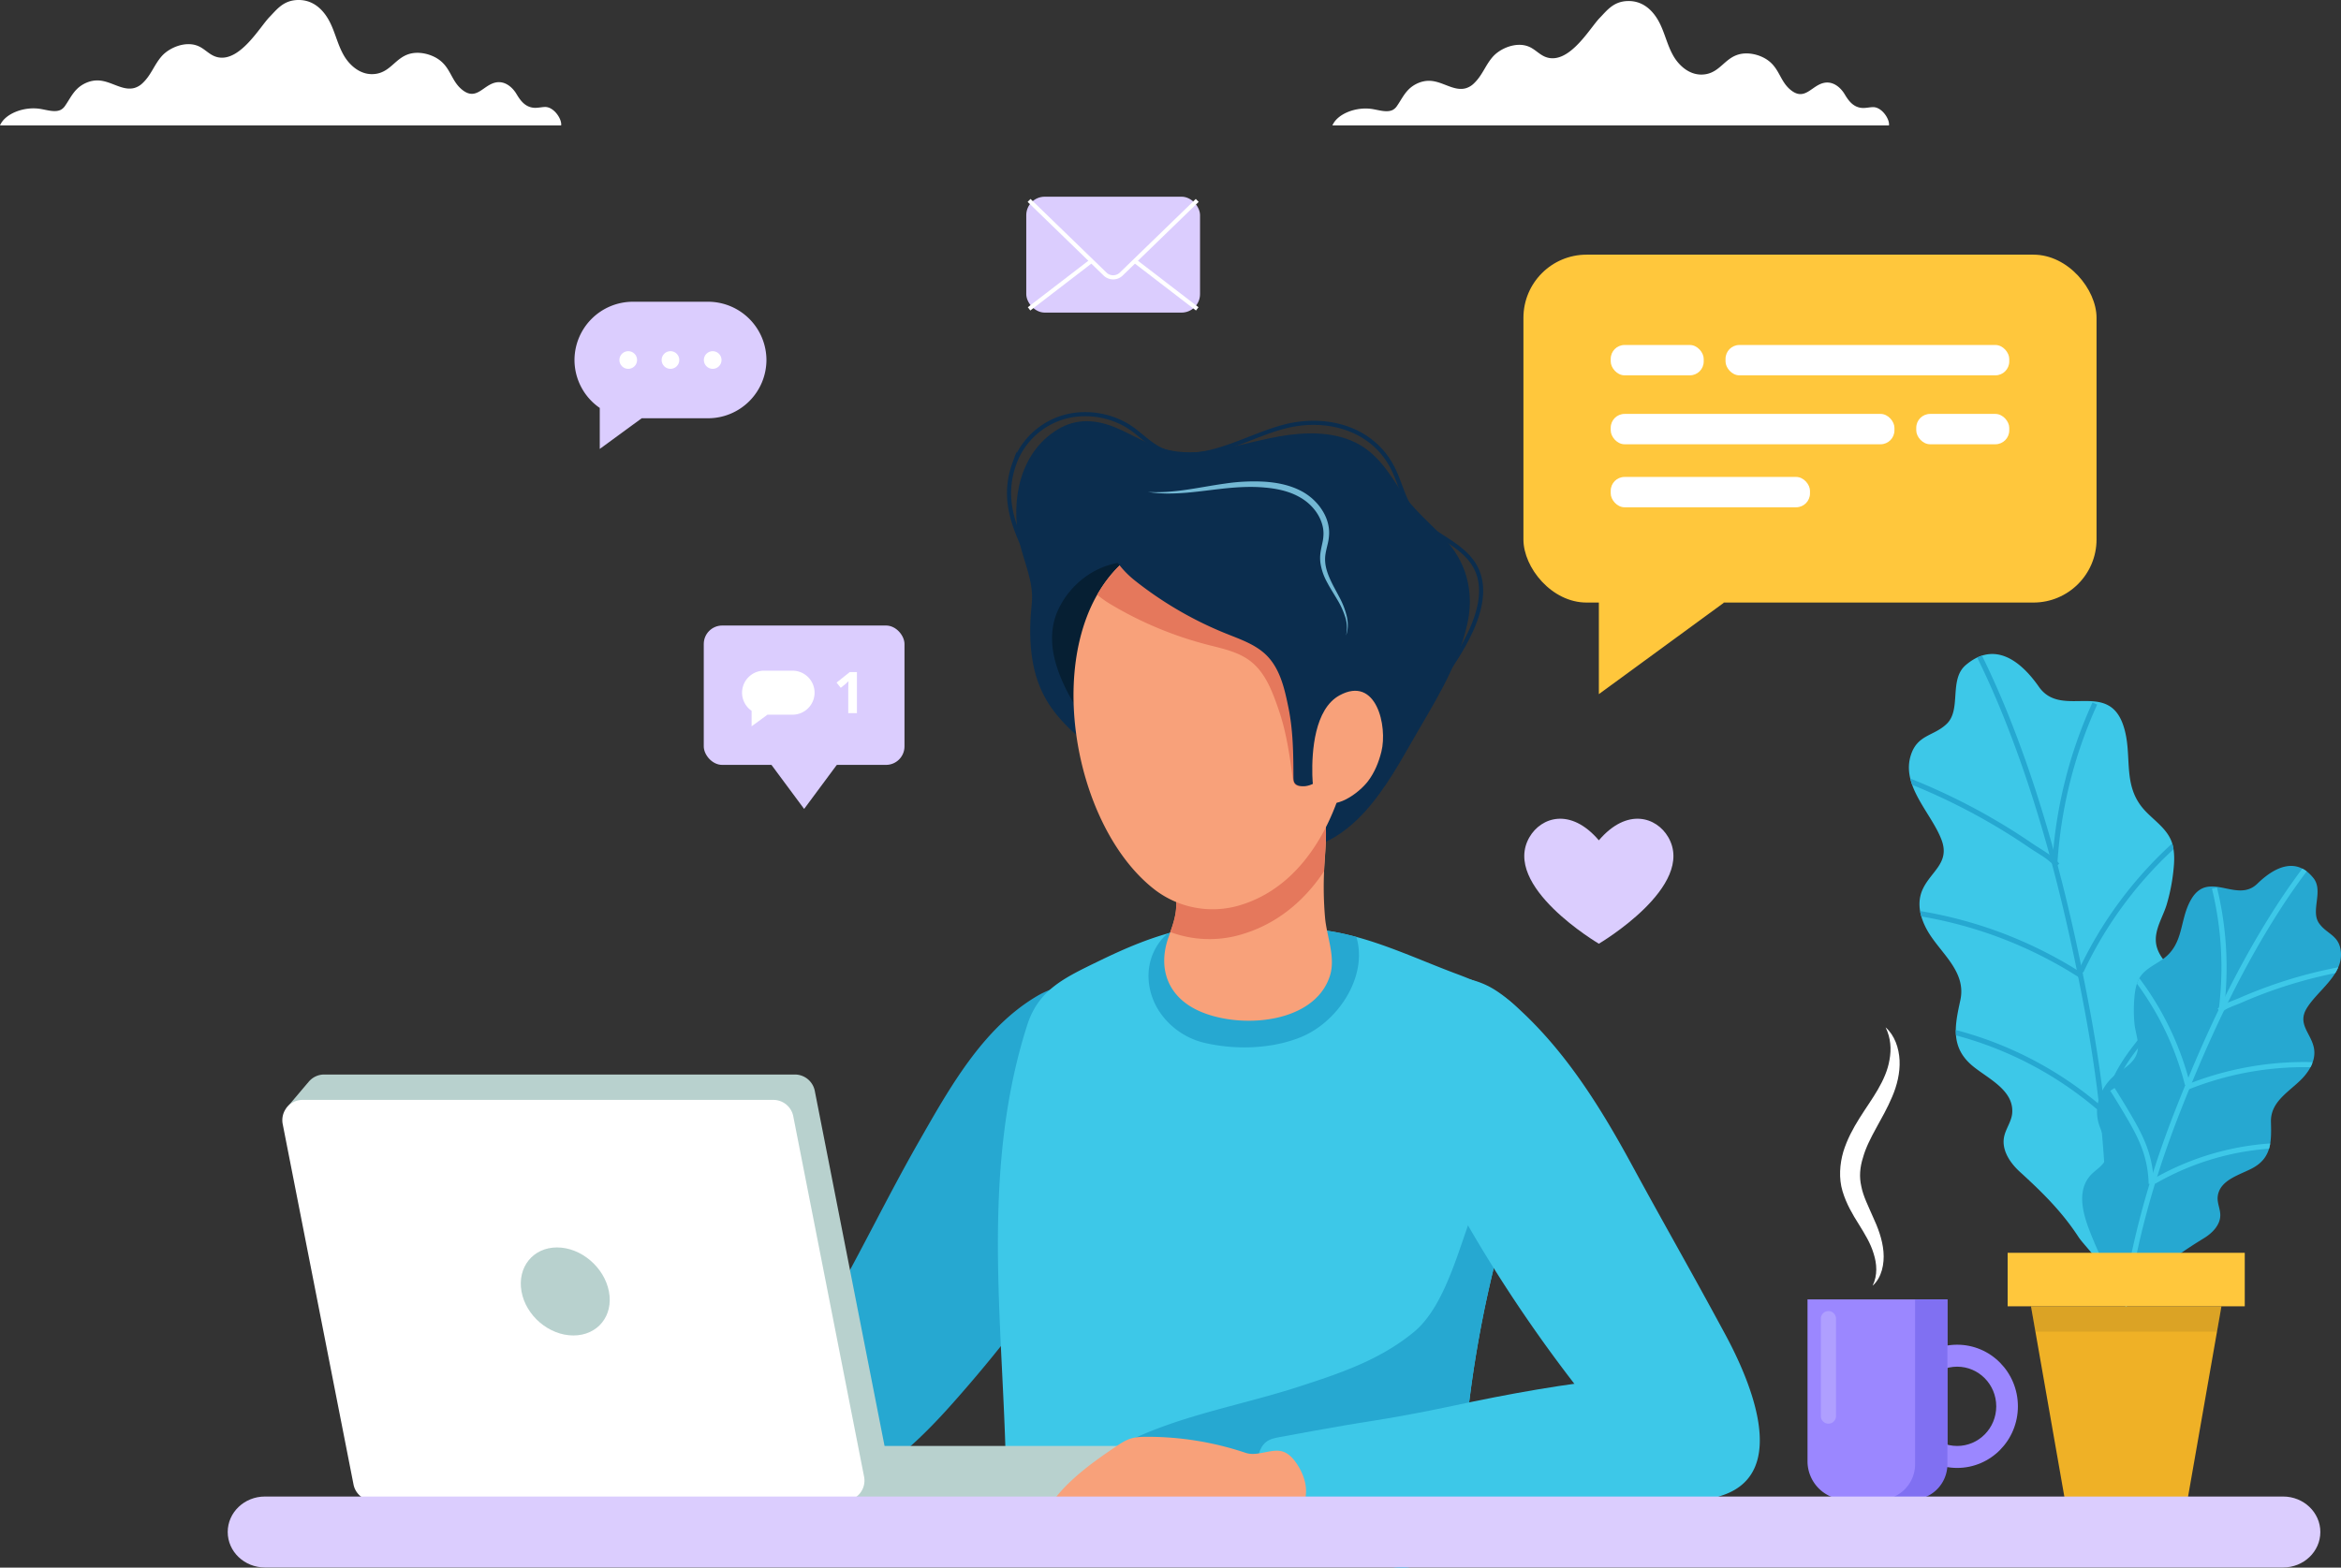 <svg xmlns="http://www.w3.org/2000/svg" xmlns:xlink="http://www.w3.org/1999/xlink" width="2271.61" height="1521.641" viewBox="0 0 2271.61 1521.641">
  <rect x="0" y="0" width="2271.61" height="1521.641" fill="#333333" stroke="none"/>
  <defs>
    <clipPath id="clip-path">
      <path id="SVGID" d="M1847.628,1354.686c13.8-50.4,20.96-101.971-10.321-136.305-14.127-15.505-39.3-26.3-59.892-33.98-40.175-14.974-81.248-35.1-124.254-41.63-45.341-6.881-95.769-11.122-140.959-1.281-28.7,6.25-55.556,17.819-81.22,30.3-34.451,16.751-58.99,28.013-70.043,62.465-12.263,38.225-19.7,77.488-23.856,116.958-12.153,115.534,3.925,231.36,3.54,346.95-.037,11.363.136,23.175,5.9,33.392,11.376,20.142,42.287,20.423,64.555,20.39l220.177-.328c30.537-.046,53.868,3.178,82.535,8.259,24.126,4.276,44.837-6.223,56.411-25.581,10.957-18.325,11.791-39.727,12.965-60.321a1135.754,1135.754,0,0,1,39.32-237.911C1828.6,1413.964,1839.308,1385.069,1847.628,1354.686Z" fill="#3dc8e8"/>
    </clipPath>
    <clipPath id="clip-path-2">
      <path id="SVGID-2" data-name="SVGID" d="M2375.747,919.728c-12.455-.073-24.545-1.675-33.077-13.893-16.746-23.983-42.308-45.513-70.974-21.126-16.533,14.066-4.1,43-18.33,56.92-12.584,12.308-28.585,10.273-35.021,30.7-9.467,30.053,20.371,56.386,29.95,82.374,8.038,21.808-10.04,30.119-18.163,47.114-6.261,13.1-3.042,27.134,3.782,39.659,12.032,22.086,38.708,39.867,32.528,68.466-5.158,23.868-9.954,45.14,11.106,63.229,14.436,12.4,41.223,23.7,39.182,46.653-.723,8.122-6.344,15.045-7.885,23.052-2.439,12.672,5.769,25.005,15.3,33.7,21.69,19.79,40.74,38.453,56.987,63.351,6.942,10.64,34.736,34.663,23.628,49.208,20.191-26.439,41.53-52.078,59.876-79.873,15.089-22.861,37.835-56.3,22.351-84.453-4.815-8.757-13.771-15.284-16.226-24.974-4.43-17.5,12.76-33.718,19.15-48.6,10.034-23.371,2.67-50.514-15-68.056-8.362-8.3-17.436-17.428-18.665-29.147-1.341-12.8,6.682-24.726,10.321-36.529a182.133,182.133,0,0,0,6.671-33.751c.866-7.981,1.2-16.146-.678-23.952-3.57-14.843-16.937-23.095-26.831-33.628-23.555-25.074-11.174-54.557-21.464-83.7C2415.026,916.317,2394.952,919.84,2375.747,919.728Z" fill="#3dc8e8"/>
    </clipPath>
    <clipPath id="clip-path-3">
      <path id="SVGID-3" data-name="SVGID" d="M2528.709,1102.446c9.045,1.671,18.036,2.183,25.916-5.5,15.467-15.079,36.989-27.158,54.407-5.5,10.046,12.491-2.977,31.759,5.418,43.825,7.424,10.669,19.312,11.409,21.153,27.118,2.708,23.11-22.581,38.082-33.127,55.607-8.849,14.707,3.115,23.237,6.654,36.689,2.728,10.37-1.549,20.1-8.232,28.245-11.785,14.355-33.6,23.56-33.072,45.16.437,18.028.972,34.121-16.808,44.328-12.188,7-33.183,11.486-34.879,28.417-.6,5.992,2.519,11.791,2.529,17.813.015,9.529-7.646,17.339-15.765,22.329-18.472,11.352-34.874,22.253-50.1,38.065-6.509,6.756-30,20.335-23.951,32.424-10.986-21.973-22.916-43.525-32.377-66.226-7.78-18.672-19.651-46.074-4.523-64.354,4.705-5.685,12.1-9.18,15.227-15.869,5.635-12.078-4.589-26.224-7.164-37.906-4.043-18.341,5.055-37.01,20.3-47.289,7.215-4.863,15.06-10.228,17.573-18.558,2.744-9.1-1.424-18.861-2.43-27.926a134.44,134.44,0,0,1-.168-25.406c.477-5.909,1.366-11.878,3.807-17.28,4.644-10.273,15.483-14.408,24.118-20.679,20.556-14.928,15.656-38.028,27.154-57.741C2500.689,1094.536,2514.762,1099.869,2528.709,1102.446Z" fill="#26a8d1"/>
    </clipPath>
  </defs>
  <g id="Group_178" data-name="Group 178" transform="translate(-364.195 -239.18)">
    <path id="Path_225" data-name="Path 225" d="M2197.158,360.954c.985-5.958-6.9-17.976-15.507-17.783-3.422.076-6.77.964-10.186.8-9.1-.444-13.825-7.534-17.335-13.4s-10.5-12.563-19.371-11.074c-12.777,2.144-19.217,19-33.739,6.347-9.506-8.286-10.22-19.871-20.984-27.9-7.389-5.515-19.4-8.782-29.311-5.735-12.928,3.977-17.737,16.8-31.5,19.025-15.248,2.471-26.211-9.13-31.079-17.5-5.906-10.15-8.1-21.125-13.159-31.456-4.682-9.562-14.1-22.371-30.972-22.093-14.267.235-20.552,9.266-27.556,16.436-9.109,9.324-28.036,42.807-49.261,38.77-8.277-1.574-12.41-8.148-19.878-11.092-12.007-4.732-27.311,1.773-34.544,9.956s-10.1,18.058-18.275,25.8a18.906,18.906,0,0,1-8,4.8c-11.418,3.125-22.047-6.486-34.271-7.2-8.438-.493-16.266,3.471-21.115,8.306s-7.494,10.548-11.2,15.85a11.858,11.858,0,0,1-4.074,3.971c-5.363,2.875-12.908.451-19.477-.679-16.232-2.794-34.671,4.657-39.249,15.859Z" fill="#fff"/>
    <path id="Path_226" data-name="Path 226" d="M908.688,360.954c.993-6.007-6.958-18.124-15.634-17.93-3.45.077-6.826.973-10.27.805-9.18-.449-13.939-7.6-17.477-13.515s-10.584-12.666-19.531-11.165c-12.882,2.162-19.374,19.159-34.016,6.4-9.585-8.354-10.3-20.034-21.157-28.135-7.45-5.559-19.564-8.853-29.551-5.781-13.035,4.009-17.883,16.932-31.762,19.181-15.373,2.491-26.426-9.2-31.334-17.64-5.955-10.234-8.167-21.3-13.267-31.714-4.721-9.641-14.216-22.555-31.227-22.275-14.384.236-20.721,9.342-27.783,16.571-9.183,9.4-28.266,43.159-49.666,39.089-8.345-1.587-12.512-8.216-20.041-11.183-12.1-4.771-27.535,1.788-34.828,10.038S510.961,311.9,502.719,319.71a19.044,19.044,0,0,1-8.069,4.841c-11.512,3.15-22.228-6.54-34.553-7.26-8.507-.5-16.4,3.5-21.288,8.375s-7.556,10.634-11.3,15.979a11.955,11.955,0,0,1-4.108,4c-5.406,2.9-13.014.455-19.637-.685-16.365-2.816-34.956,4.7-39.572,15.99Z" fill="#fff"/>
    <path id="Path_227" data-name="Path 227" d="M1681.412,1034.49c-13.846,13.4-29.9,23.767-48.963,28.126-36.308,8.3-70.406-7.681-100.687-26.089-32.36-19.673-64.634-39.6-95.161-62.062-21.825-16.055-44.169-33.116-57.768-57.109-15.767-27.818-16.689-61.26-13.471-92.313,2.2-21.206-7.7-40.237-12.054-60.455-8.481-39.358.2-85.827,36.911-108.4,18.737-11.522,38.341-9.817,58.062-1.342,15.108,6.492,29.2,15.524,45.02,20.018,33.681,9.568,70.213-3.606,103.2-10.393,23.889-4.914,50.012-7.487,73.57.4,26.224,8.775,38.7,27.96,53.017,50.165,12.238,18.979,30.805,33.3,45.594,50.184,19.817,22.623,25.844,51.228,19.172,80.385-9.79,42.784-34.4,79.557-55.766,117.092C1718.426,986.688,1702.473,1014.1,1681.412,1034.49Z" fill="#0b2d4e"/>
    <path id="Path_228" data-name="Path 228" d="M1411.2,1440.7c43.6-67.186,70.729-149.646,32.845-225.5-3.84-7.688-8.458-16.077-16.613-18.789-17.538-5.831-41.329.439-56.579,9.387-52.9,31.039-85.273,89.445-114.992,141.411-30.877,53.989-57.69,110.19-88.719,164.094-12.568,21.832-25.259,43.957-32,68.23-5.9,21.262-6.552,45.606,1.5,66.409,34.831,89.941,130.6-20.23,159.756-53.514A1330.594,1330.594,0,0,0,1411.2,1440.7Z" fill="#26a8d1"/>
    <path id="Path_229" data-name="Path 229" d="M1628.483,1033.364a56.994,56.994,0,0,1-16.27,12.231c-15.889,7.874-34.927,7.49-51.879,2.285s-32.173-14.85-46.655-25.084c-39.173-27.68-87.623-64.3-110.939-106.846-14.372-26.226-25.034-57.188-11.283-85.813,11.815-24.593,35.824-42.761,63.3-45.35,2.247-.212,4.614-.3,6.65.668,2.3,1.1,3.789,3.369,5.117,5.55,9.907,16.27,17.815,33.987,29.927,48.826,13.174,16.141,29.472,28.213,47.235,38.991,28.718,17.427,60.248,30.282,87.261,50.25,19.508,14.421,20.019,46.869,15.27,69.389A73.7,73.7,0,0,1,1628.483,1033.364Z" fill="#061f33"/>
    <g id="Group_155" data-name="Group 155">
      <path id="SVGID-4" data-name="SVGID" d="M1847.628,1354.686c13.8-50.4,20.96-101.971-10.321-136.305-14.127-15.505-39.3-26.3-59.892-33.98-40.175-14.974-81.248-35.1-124.254-41.63-45.341-6.881-95.769-11.122-140.959-1.281-28.7,6.25-55.556,17.819-81.22,30.3-34.451,16.751-58.99,28.013-70.043,62.465-12.263,38.225-19.7,77.488-23.856,116.958-12.153,115.534,3.925,231.36,3.54,346.95-.037,11.363.136,23.175,5.9,33.392,11.376,20.142,42.287,20.423,64.555,20.39l220.177-.328c30.537-.046,53.868,3.178,82.535,8.259,24.126,4.276,44.837-6.223,56.411-25.581,10.957-18.325,11.791-39.727,12.965-60.321a1135.754,1135.754,0,0,1,39.32-237.911C1828.6,1413.964,1839.308,1385.069,1847.628,1354.686Z" fill="#3dc8e8"/>
      <g id="Group_154" data-name="Group 154" clip-path="url(#clip-path)">
        <path id="Path_230" data-name="Path 230" d="M1670.065,1208.066c15.535-25.062,19.063-56.377-1.286-80.522-9.306-11.041-25.763-12.278-39.836-12.53a348.641,348.641,0,0,0-82.442,8.378c-25.712,5.768-51.931,15.537-63.068,40.434-8.274,18.5-5.385,39.9,5.516,56.817a72.9,72.9,0,0,0,44.653,30.931c29.592,6.756,64.23,5.847,92.466-5.52C1643.755,1238.933,1659.622,1224.913,1670.065,1208.066Z" fill="#26a8d1"/>
        <path id="Path_231" data-name="Path 231" d="M1381.8,1747.748c29.541,13.927,61.831,20.947,94.042,26.339,90.146,15.087,182.029,18.222,273.325,13.871,19.52-.93,40.686-2.874,55.084-16.087,10.713-9.832,15.762-24.3,19.353-38.393,12.23-48,12.053-98.174,11.8-147.709q-.294-57.972-.587-115.945c-.068-13.455,8.667-95.356-12.263-94.424a11.838,11.838,0,0,0-6.164,2.579c-10.413,7.449-15.765,19.921-20.63,31.763-15.254,37.125-28.064,96.556-59.817,122.547-33.348,27.3-71.767,40.01-112.181,53.1-70.085,22.7-148.273,32.554-207.633,79.287-9.884,7.786-19.309,16.409-28.464,25.049-8.242,7.779-19.547,15.825-24.478,26.7C1355.506,1733.365,1367.565,1741.037,1381.8,1747.748Z" fill="#26a8d1"/>
      </g>
    </g>
    <path id="Path_232" data-name="Path 232" d="M2005.689,1474.792q16.719,30.159,33.1,60.509c22.075,41.13,63.062,132.515-2.555,155.093-33.059,11.374-51.971.252-73.825-23.834a1392.4,1392.4,0,0,1-209.032-302.843c-20.792-40.79-76-147.083-8.943-171.37a81.449,81.449,0,0,1,65.413,4.783c9.069,4.878,17.11,11.448,24.8,18.3,48.394,43.159,82.856,98.845,113.514,155.324C1967.1,1405.658,1986.5,1440.178,2005.689,1474.792Z" fill="#3dc8e8"/>
    <path id="Path_233" data-name="Path 233" d="M1671.383,1622.313q8.662-1.461,17.353-2.813,42.254-6.552,84.127-15.521c55.255-11.836,110.831-22.017,167.069-27.317q8.94-.844,17.894-1.521c25.211-1.9,51.627-2.555,74.68,9.19s41.36,39.595,35.677,66.484c-3.992,18.891-18.786,33.128-35.208,40.321s-34.491,8.471-52.214,9.667l-172.247,11.628q-42.642,2.853-85.275,5.85c-27.145,1.891-54.7,5.687-81.92,5.7-11.513.007-24.361-2.081-34.021-9.575-13.43-10.418-21.485-32.632-22.756-50-.66-9.02,1.159-19.973,8.234-25.567,3.789-2.995,8.6-3.916,13.23-4.757C1627.83,1630.124,1649.548,1625.993,1671.383,1622.313Z" fill="#3dc8e8"/>
    <g id="Group_156" data-name="Group 156">
      <rect id="Rectangle_29" data-name="Rectangle 29" width="272.249" height="53.301" transform="translate(1176.825 1642.69)" fill="#b8d1ce"/>
      <path id="Path_234" data-name="Path 234" d="M1223.543,1647.862l-68.708-349.8a19.7,19.7,0,0,0-19.332-15.9H678.741a19.531,19.531,0,0,0-15.831,8.123l-.061-.059-21.091,24.937,18.711-4.1,67.649,344.4a19.7,19.7,0,0,0,19.332,15.9h456.763A19.7,19.7,0,0,0,1223.543,1647.862Z" fill="#b8d1ce"/>
      <path id="Path_235" data-name="Path 235" d="M726.566,1695.992h456.762a19.7,19.7,0,0,0,19.331-23.5l-68.709-349.8a19.7,19.7,0,0,0-19.331-15.9H657.856a19.7,19.7,0,0,0-19.331,23.5l68.709,349.8A19.7,19.7,0,0,0,726.566,1695.992Z" fill="#fff"/>
      <path id="Path_236" data-name="Path 236" d="M870.239,1492.727c4.214,23.6,26.757,42.723,50.353,42.723s39.034-19.127,34.484-42.723S927.982,1450,904.723,1450,866.026,1469.132,870.239,1492.727Z" fill="#b8d1ce"/>
      <path id="Path_237" data-name="Path 237" d="M638.149,1323.067" fill="#3f91ac"/>
    </g>
    <path id="Path_238" data-name="Path 238" d="M1606.405,1707.985c-13.572,2.8-24.177,14.719-37.686,18.711-9.638,2.849-19.955,1.326-29.217-2.147-8.516-3.195-17.178-4.9-25.92-7.7-6.815-2.182-16.014-6.777-23.335-5.253-19.185,3.993-38.317,17.647-55.706,26.51-3.911,1.993-8.193,4.045-12.506,3.227s-7.907-6.044-5.454-9.684c-5,4.674-11.627,14.021-19.7,10.4-3.3-1.482-5.292-5.855-3.463-8.977-2.774,3.043-5.687,6.184-9.516,7.7s-8.854.855-11.11-2.589a11.034,11.034,0,0,1-1.478-5.552c-.33-6.658,1.679-13.236,4.456-19.3,13.7-29.891,44.67-52.066,71.024-69.875,4.661-3.15,9.413-6.343,14.793-7.986,4.815-1.471,9.922-1.633,14.958-1.656a298.209,298.209,0,0,1,96.356,15.569c6.7,2.257,14.08.335,20.762-.916,4.947-.927,10.115-1.846,14.946-.434,5.405,1.579,9.6,5.862,12.889,10.43,6.055,8.4,10.684,19.526,9.962,30.079-.549,8.015-1.157,16.661-10.587,18.343-3.822.682-7.756.26-11.618.663C1608.291,1707.641,1607.341,1707.792,1606.405,1707.985Z" fill="#f8a17a"/>
    <path id="Path_239" data-name="Path 239" d="M1612.2,1224.627c19.966-6.4,36.412-18.817,42.574-38.548,5.592-17.907-3.225-38.049-4.795-56.118a342.485,342.485,0,0,1-.562-52.072c1.053-16.031,2.584-32.73.119-48.708-1.4-9.132-6.414-7.57-15.653-11.2s-19.6-3.662-29.64-3.637c-20.555.05-74.134-1.442-86.836,16.595-5.831,8.281-6.29,18.7-6.568,28.556-.334,11.9-2.441,27.315-4.392,43.92-.868,7.392-.332,14.76-1.464,22.1-1.268,8.222-4.389,16.1-7.124,23.978-10.339,29.78-.658,58.1,31.547,71.738C1552.512,1231.015,1585.5,1233.192,1612.2,1224.627Z" fill="#f8a17a"/>
    <path id="Path_240" data-name="Path 240" d="M1649.43,1029.181c-1.4-9.132-6.414-7.57-15.653-11.2s-19.6-3.662-29.64-3.637c-20.554.05-74.133-1.442-86.836,16.595-5.831,8.281-6.29,18.7-6.567,28.556-.335,11.9-2.442,27.315-4.392,43.92-.868,7.392-.332,14.76-1.465,22.1a102.278,102.278,0,0,1-5.13,18.333,108.932,108.932,0,0,0,63.212,3.931c37.444-9.217,65.8-32.521,86.024-62.823.106-2.357.174-4.714.328-7.069C1650.364,1061.858,1651.9,1045.159,1649.43,1029.181Z" fill="#e5785c"/>
    <path id="Path_241" data-name="Path 241" d="M1679.271,911.84c-.164-27.446-3.951-53.481-11.013-75.1-30.468-93.279-146.829-116.323-216.9-49.367-78.138,74.67-48.236,253.2,34.068,315.915a92.345,92.345,0,0,0,78.637,15.491C1644.927,1097.093,1679.781,997.58,1679.271,911.84Z" fill="#f8a17a"/>
    <path id="Path_242" data-name="Path 242" d="M1668.258,836.74c-30.468-93.279-146.829-116.323-216.9-49.367a126.877,126.877,0,0,0-22.408,29.114,93.442,93.442,0,0,0,12.286,8.828,357.511,357.511,0,0,0,94.984,39.766c14.345,3.689,29.445,6.723,41.2,15.733,6.746,5.17,11.83,11.859,15.939,19.28,4.938,8.92,8.467,18.9,11.779,28.559,7.259,21.184,10.451,43.454,13.39,65.56.3,2.294.7,4.78,2.39,6.366,1.6,1.508,3.986,1.816,6.186,1.759,12.9-.331,19.127-12.7,29.176-19.254,6.049-3.945,12.085-7.966,17.826-12.339a319.521,319.521,0,0,0,5.163-58.9C1679.107,884.394,1675.32,858.359,1668.258,836.74Z" fill="#e5785c"/>
    <path id="Path_243" data-name="Path 243" d="M1606.522,896.482c3.742,9.484,5.949,19.833,7.981,29.844,4.453,21.946,4.735,44.442,4.785,66.742.005,2.315.079,4.832,1.545,6.622,1.394,1.7,3.717,2.317,5.906,2.546,12.838,1.343,20.611-10.116,31.424-15.313,11.216-5.39,22.531-10.842,32.325-18.518,27.9-21.861,21.521-57.933,20.639-90.008-.486-17.621-1.01-35.495-6.176-52.349-5.635-18.385-16.612-34.79-29.683-48.895-37.737-40.721-94.689-61.889-149.83-58.415-27.3,1.719-58.1,13.274-77.556,32.933-16.774,16.953,3.665,39.982,17.484,50.956a357.5,357.5,0,0,0,89.032,51.735c13.747,5.516,28.326,10.481,38.817,20.938C1599.234,881.3,1603.409,888.592,1606.522,896.482Z" fill="#0b2d4e"/>
    <path id="Path_244" data-name="Path 244" d="M1663.978,914.145c35.8-19.574,46.819,29.992,40.659,54.659-2.543,10.186-6.567,20.123-12.89,28.505-8.515,11.289-32.876,30.016-46.908,17.666-6.368-5.6-7.024-15.125-7.22-23.606C1637.094,968.631,1639.712,927.413,1663.978,914.145Z" fill="#f8a17a"/>
    <g id="Group_161" data-name="Group 161">
      <g id="Group_158" data-name="Group 158">
        <g id="Group_157" data-name="Group 157">
          <path id="Path_245" data-name="Path 245" d="M2181.306,1487.155c5.034-10.407,4.134-21.346.959-31.267-3.051-10.143-8.5-18.878-14.394-28.428-5.959-9.415-12.043-19.68-15.768-32.039-3.778-12.5-2.7-26.509.775-38.359,7.5-24.174,22.869-41.988,33.454-60.212,5.3-9.222,9.645-18.587,11.36-28.952,1.928-10.266,1.266-21.2-3.776-31.509,8.743,7.651,12.98,20.052,13.552,32.058.547,12.132-2.516,24.442-7.168,35.264-9.189,21.949-22.96,39.77-28.32,59.038-3.04,9.538-3.787,18.779-1.629,28.029,1.8,9.482,6.762,19.054,11.221,29.431,4.733,10.135,9.262,21.847,10.266,33.892C2192.861,1465.969,2190.147,1479.38,2181.306,1487.155Z" fill="#fff"/>
        </g>
      </g>
      <g id="Group_160" data-name="Group 160">
        <g id="Group_159" data-name="Group 159">
          <path id="Rectangle_30" data-name="Rectangle 30" d="M0,0H135.74a0,0,0,0,1,0,0V157.065a37.367,37.367,0,0,1-37.367,37.367H37.367A37.367,37.367,0,0,1,0,157.065V0A0,0,0,0,1,0,0Z" transform="translate(2118.129 1500.443)" fill="#9b87ff"/>
          <path id="Path_246" data-name="Path 246" d="M2263.348,1544.418c-32.55,0-58.937,26.775-58.937,59.8s26.387,59.8,58.937,59.8,58.937-26.775,58.937-59.8S2295.9,1544.418,2263.348,1544.418Zm0,98.279c-20.943,0-37.92-17.226-37.92-38.476s16.977-38.476,37.92-38.476,37.919,17.226,37.919,38.476S2284.29,1642.7,2263.348,1642.7Z" fill="#9b87ff"/>
          <path id="Path_247" data-name="Path 247" d="M2138.426,1621.074h0a7.359,7.359,0,0,1-7.339-7.338v-94.623a7.361,7.361,0,0,1,7.339-7.339h0a7.36,7.36,0,0,1,7.338,7.339v94.623A7.359,7.359,0,0,1,2138.426,1621.074Z" fill="#fff" opacity="0.2"/>
          <path id="Path_248" data-name="Path 248" d="M2222.522,1500.443V1660.5a34.378,34.378,0,0,1-34.378,34.377h31.349a34.377,34.377,0,0,0,34.376-34.377V1500.443Z" fill="#8070f2"/>
        </g>
      </g>
    </g>
    <path id="Path_249" data-name="Path 249" d="M1377.142,814.715c-15.373-43.06-46.2-77.747-28.464-126.048A72.392,72.392,0,0,1,1416,641.2a79.96,79.96,0,0,1,40.777,10.4c14.742,8.441,24.3,22.224,41.441,26.841,40.184,10.824,81.8-19.812,120.208-26.952,38.033-7.068,78.485,5.412,97.09,41.716,7.339,14.322,10.459,30.864,20.108,43.743,16.115,21.51,47.467,28.864,60.221,52.523,20.824,38.629-21.964,94.416-43.737,124.093" fill="none" stroke="#0b2d4e" stroke-miterlimit="10" stroke-width="4"/>
    <g id="Group_162" data-name="Group 162">
      <path id="Path_250" data-name="Path 250" d="M1478.191,716.764a174.829,174.829,0,0,0,18.856-.2c6.259-.472,12.492-1.121,18.7-2.066,12.424-1.781,24.776-4.246,37.35-5.957a187.158,187.158,0,0,1,38.205-1.8c12.765.84,25.885,3.5,37.451,10.071a57.458,57.458,0,0,1,8.147,5.762,59.356,59.356,0,0,1,6.964,7.152,53.906,53.906,0,0,1,5.478,8.394,42.705,42.705,0,0,1,3.541,9.456,36.686,36.686,0,0,1,1.024,10.114,48.014,48.014,0,0,1-1.461,9.838c-.727,3.119-1.5,6.113-1.982,9.057a32.789,32.789,0,0,0-.3,8.78c.571,5.9,2.69,11.686,5.289,17.281,2.6,5.624,5.755,11.047,8.687,16.7A77.968,77.968,0,0,1,1671,837.206a40.4,40.4,0,0,1,1.038,9.526,29.822,29.822,0,0,1-1.7,9.337,34.117,34.117,0,0,0-.941-18.441,78.98,78.98,0,0,0-7.83-16.873c-3.169-5.371-6.629-10.7-9.623-16.37a56.384,56.384,0,0,1-6.411-18.47,37.717,37.717,0,0,1-.029-10.058c.439-3.294,1.2-6.421,1.828-9.453a42.778,42.778,0,0,0,1.129-8.85,31.117,31.117,0,0,0-1.069-8.607c-2.937-11.33-11.348-21.109-21.615-26.954-10.4-6.047-22.622-8.631-34.887-9.622-12.355-1.093-24.778-.441-37.239.789-12.453,1.293-24.952,3.129-37.569,4.242-6.31.526-12.651.834-18.985.813A141.311,141.311,0,0,1,1478.191,716.764Z" fill="#73b8d4"/>
    </g>
    <g id="Group_163" data-name="Group 163">
      <rect id="Rectangle_31" data-name="Rectangle 31" width="556.13" height="337.697" rx="61.282" transform="translate(2398.595 824.052) rotate(180)" fill="#ffc73c"/>
      <path id="Path_251" data-name="Path 251" d="M1915.664,912.943V757.758L2037.2,824.052Z" fill="#ffc73c"/>
      <rect id="Rectangle_32" data-name="Rectangle 32" width="275.303" height="29.464" rx="13.452" transform="translate(1927.173 640.947)" fill="#fff"/>
      <rect id="Rectangle_33" data-name="Rectangle 33" width="90.233" height="29.464" rx="13.452" transform="translate(2223.653 640.947)" fill="#fff"/>
      <rect id="Rectangle_34" data-name="Rectangle 34" width="275.303" height="29.464" rx="13.452" transform="translate(2313.886 603.503) rotate(180)" fill="#fff"/>
      <rect id="Rectangle_35" data-name="Rectangle 35" width="90.233" height="29.464" rx="13.452" transform="translate(2017.406 603.503) rotate(180)" fill="#fff"/>
      <rect id="Rectangle_36" data-name="Rectangle 36" width="193.357" height="29.464" rx="13.452" transform="translate(1927.173 702.115)" fill="#fff"/>
    </g>
    <g id="Group_170" data-name="Group 170">
      <g id="Group_166" data-name="Group 166">
        <path id="SVGID-5" data-name="SVGID" d="M2375.747,919.728c-12.455-.073-24.545-1.675-33.077-13.893-16.746-23.983-42.308-45.513-70.974-21.126-16.533,14.066-4.1,43-18.33,56.92-12.584,12.308-28.585,10.273-35.021,30.7-9.467,30.053,20.371,56.386,29.95,82.374,8.038,21.808-10.04,30.119-18.163,47.114-6.261,13.1-3.042,27.134,3.782,39.659,12.032,22.086,38.708,39.867,32.528,68.466-5.158,23.868-9.954,45.14,11.106,63.229,14.436,12.4,41.223,23.7,39.182,46.653-.723,8.122-6.344,15.045-7.885,23.052-2.439,12.672,5.769,25.005,15.3,33.7,21.69,19.79,40.74,38.453,56.987,63.351,6.942,10.64,34.736,34.663,23.628,49.208,20.191-26.439,41.53-52.078,59.876-79.873,15.089-22.861,37.835-56.3,22.351-84.453-4.815-8.757-13.771-15.284-16.226-24.974-4.43-17.5,12.76-33.718,19.15-48.6,10.034-23.371,2.67-50.514-15-68.056-8.362-8.3-17.436-17.428-18.665-29.147-1.341-12.8,6.682-24.726,10.321-36.529a182.133,182.133,0,0,0,6.671-33.751c.866-7.981,1.2-16.146-.678-23.952-3.57-14.843-16.937-23.095-26.831-33.628-23.555-25.074-11.174-54.557-21.464-83.7C2415.026,916.317,2394.952,919.84,2375.747,919.728Z" fill="#3dc8e8"/>
        <g id="Group_165" data-name="Group 165" clip-path="url(#clip-path-2)">
          <g id="Group_164" data-name="Group 164">
            <path id="Path_252" data-name="Path 252" d="M2407.268,1518.946c8.748-100.248.713-201.292-17.806-300.021-17.666-94.182-40.853-188.688-76.007-277.97a855.536,855.536,0,0,0-39.478-86.483" fill="none" stroke="#26a8d1" stroke-miterlimit="10" stroke-width="5"/>
            <path id="Path_253" data-name="Path 253" d="M2194.834,988.9a604.961,604.961,0,0,1,139.619,70.788c10.964,7.487,17.068,9.777,26.207,19.405" fill="none" stroke="#26a8d1" stroke-miterlimit="10" stroke-width="5"/>
            <path id="Path_254" data-name="Path 254" d="M2384.06,1186.494A413.331,413.331,0,0,0,2227.351,1126" fill="none" stroke="#26a8d1" stroke-miterlimit="10" stroke-width="5"/>
            <path id="Path_255" data-name="Path 255" d="M2402.79,1315.815a353.308,353.308,0,0,0-154.764-77.682" fill="none" stroke="#26a8d1" stroke-miterlimit="10" stroke-width="5"/>
            <path id="Path_256" data-name="Path 256" d="M2358.211,1075.79a439.358,439.358,0,0,1,38.742-153.769" fill="none" stroke="#26a8d1" stroke-miterlimit="10" stroke-width="5"/>
            <path id="Path_257" data-name="Path 257" d="M2383.456,1182.122a387.918,387.918,0,0,1,94.4-126.137" fill="none" stroke="#26a8d1" stroke-miterlimit="10" stroke-width="5"/>
            <path id="Path_258" data-name="Path 258" d="M2405.724,1319.492a145.373,145.373,0,0,1,16.022-42.247c8.724-15.276,20.139-28.825,31.761-42.03q12.555-14.265,25.536-28.147" fill="none" stroke="#26a8d1" stroke-miterlimit="10" stroke-width="5"/>
          </g>
        </g>
      </g>
      <g id="Group_169" data-name="Group 169">
        <path id="SVGID-6" data-name="SVGID" d="M2528.709,1102.446c9.045,1.671,18.036,2.183,25.916-5.5,15.467-15.079,36.989-27.158,54.407-5.5,10.046,12.491-2.977,31.759,5.418,43.825,7.424,10.669,19.312,11.409,21.153,27.118,2.708,23.11-22.581,38.082-33.127,55.607-8.849,14.707,3.115,23.237,6.654,36.689,2.728,10.37-1.549,20.1-8.232,28.245-11.785,14.355-33.6,23.56-33.072,45.16.437,18.028.972,34.121-16.808,44.328-12.188,7-33.183,11.486-34.879,28.417-.6,5.992,2.519,11.791,2.529,17.813.015,9.529-7.646,17.339-15.765,22.329-18.472,11.352-34.874,22.253-50.1,38.065-6.509,6.756-30,20.335-23.951,32.424-10.986-21.973-22.916-43.525-32.377-66.226-7.78-18.672-19.651-46.074-4.523-64.354,4.705-5.685,12.1-9.18,15.227-15.869,5.635-12.078-4.589-26.224-7.164-37.906-4.043-18.341,5.055-37.01,20.3-47.289,7.215-4.863,15.06-10.228,17.573-18.558,2.744-9.1-1.424-18.861-2.43-27.926a134.44,134.44,0,0,1-.168-25.406c.477-5.909,1.366-11.878,3.807-17.28,4.644-10.273,15.483-14.408,24.118-20.679,20.556-14.928,15.656-38.028,27.154-57.741C2500.689,1094.536,2514.762,1099.869,2528.709,1102.446Z" fill="#26a8d1"/>
        <g id="Group_168" data-name="Group 168" clip-path="url(#clip-path-3)">
          <g id="Group_167" data-name="Group 167">
            <path id="Path_259" data-name="Path 259" d="M2422.9,1532.74c7.53-73.928,27.345-146.111,54.443-215.163,25.851-65.872,55.751-131.214,93.609-191.111a631.606,631.606,0,0,1,40.607-57.268" fill="none" stroke="#3dc8e8" stroke-miterlimit="10" stroke-width="5"/>
            <path id="Path_260" data-name="Path 260" d="M2650.364,1177.662a446.771,446.771,0,0,0-111.074,32.022c-8.989,3.914-13.733,4.73-21.7,10.449" fill="none" stroke="#3dc8e8" stroke-miterlimit="10" stroke-width="5"/>
            <path id="Path_261" data-name="Path 261" d="M2485.755,1294.8a305.2,305.2,0,0,1,122.045-22.187" fill="none" stroke="#3dc8e8" stroke-miterlimit="10" stroke-width="5"/>
            <path id="Path_262" data-name="Path 262" d="M2454.269,1386.014a260.909,260.909,0,0,1,123.013-34.927" fill="none" stroke="#3dc8e8" stroke-miterlimit="10" stroke-width="5"/>
            <path id="Path_263" data-name="Path 263" d="M2519.828,1218.077a324.447,324.447,0,0,0-6.819-116.9" fill="none" stroke="#3dc8e8" stroke-miterlimit="10" stroke-width="5"/>
            <path id="Path_264" data-name="Path 264" d="M2486.8,1291.713a286.467,286.467,0,0,0-51.014-104.563" fill="none" stroke="#3dc8e8" stroke-miterlimit="10" stroke-width="5"/>
            <path id="Path_265" data-name="Path 265" d="M2451.631,1388.275a107.337,107.337,0,0,0-5.774-32.862c-4.214-12.289-10.618-23.7-17.221-34.884q-7.132-12.086-14.627-23.952" fill="none" stroke="#3dc8e8" stroke-miterlimit="10" stroke-width="5"/>
          </g>
        </g>
      </g>
      <path id="Path_266" data-name="Path 266" d="M2334.964,1507.136h184.824L2487.363,1692.1H2367.389Z" fill="#efb126"/>
      <rect id="Rectangle_37" data-name="Rectangle 37" width="230.079" height="51.917" transform="translate(2542.415 1507.136) rotate(180)" fill="#ffc73c"/>
      <path id="Path_267" data-name="Path 267" d="M2515.488,1531.664H2339.264l-4.3-24.528h184.824Z" fill="#231f20" opacity="0.1"/>
    </g>
    <path id="Path_268" data-name="Path 268" d="M2579.637,1760.654H621.282c-19.95,0-36.122-15.417-36.122-34.435h0c0-19.019,16.172-34.436,36.122-34.436H2579.637c19.949,0,36.122,15.417,36.122,34.436h0C2615.759,1745.237,2599.586,1760.654,2579.637,1760.654Z" fill="#dbcdfe"/>
    <g id="Group_171" data-name="Group 171">
      <path id="Path_269" data-name="Path 269" d="M1051.368,532.066H978.21a56.717,56.717,0,0,0-56.551,56.551h0a56.594,56.594,0,0,0,24.516,46.522v39.8l40.706-29.772h64.487a56.717,56.717,0,0,0,56.551-56.551h0A56.717,56.717,0,0,0,1051.368,532.066Z" fill="#dbcdfe"/>
      <circle id="Ellipse_11" data-name="Ellipse 11" cx="8.582" cy="8.582" r="8.582" transform="translate(961.678 588.617) rotate(-45)" fill="#fff"/>
      <circle id="Ellipse_12" data-name="Ellipse 12" cx="8.582" cy="8.582" r="8.582" transform="translate(1003.577 583.973) rotate(-22.5)" fill="#fff"/>
      <circle id="Ellipse_13" data-name="Ellipse 13" cx="8.582" cy="8.582" r="8.582" transform="translate(1044.552 583.973) rotate(-22.5)" fill="#fff"/>
    </g>
    <path id="Path_270" data-name="Path 270" d="M1982.938,1051.663c-11.28-19.3-39.753-28.994-67.274,3.172-27.521-32.166-55.993-22.474-67.274-3.172-27.794,47.56,67.274,103.528,67.274,103.528S2010.732,1099.223,1982.938,1051.663Z" fill="#dbcdfe"/>
    <g id="Group_172" data-name="Group 172">
      <rect id="Rectangle_38" data-name="Rectangle 38" width="168.616" height="112.503" rx="17.936" transform="translate(1360.04 430.103)" fill="#dbcdfe"/>
      <path id="Path_271" data-name="Path 271" d="M1362.763,433.715l73.824,71.583a11.331,11.331,0,0,0,15.522,0l73.824-71.583" fill="none" stroke="#fff" stroke-miterlimit="10" stroke-width="4"/>
      <line id="Line_3" data-name="Line 3" y1="46.529" x2="60.574" transform="translate(1362.763 492.45)" fill="none" stroke="#fff" stroke-miterlimit="10" stroke-width="4"/>
      <line id="Line_4" data-name="Line 4" x1="60.574" y1="46.529" transform="translate(1465.359 492.45)" fill="none" stroke="#fff" stroke-miterlimit="10" stroke-width="4"/>
    </g>
    <g id="Group_177" data-name="Group 177">
      <g id="Group_173" data-name="Group 173">
        <rect id="Rectangle_39" data-name="Rectangle 39" width="194.777" height="135.288" rx="17.936" transform="translate(1047.101 846.335)" fill="#dbcdfe"/>
      </g>
      <g id="Group_174" data-name="Group 174">
        <path id="Path_272" data-name="Path 272" d="M1144.489,1024.37l34.151-46.06h-68.3Z" fill="#dbcdfe"/>
      </g>
      <g id="Group_175" data-name="Group 175">
        <path id="Path_273" data-name="Path 273" d="M1195.733,931.375h-8.426V908.306l.082-3.791.136-4.145q-2.1,2.1-2.917,2.754l-4.581,3.682-4.064-5.072,12.844-10.226h6.926Z" fill="#fff"/>
      </g>
      <g id="Group_176" data-name="Group 176">
        <path id="Path_274" data-name="Path 274" d="M1133.27,890.167h-27.643a21.43,21.43,0,0,0-21.368,21.368h0a21.383,21.383,0,0,0,9.263,17.578v15.039L1108.9,932.9h24.367a21.431,21.431,0,0,0,21.368-21.368h0A21.431,21.431,0,0,0,1133.27,890.167Z" fill="#fff"/>
      </g>
    </g>
  </g>
</svg>

